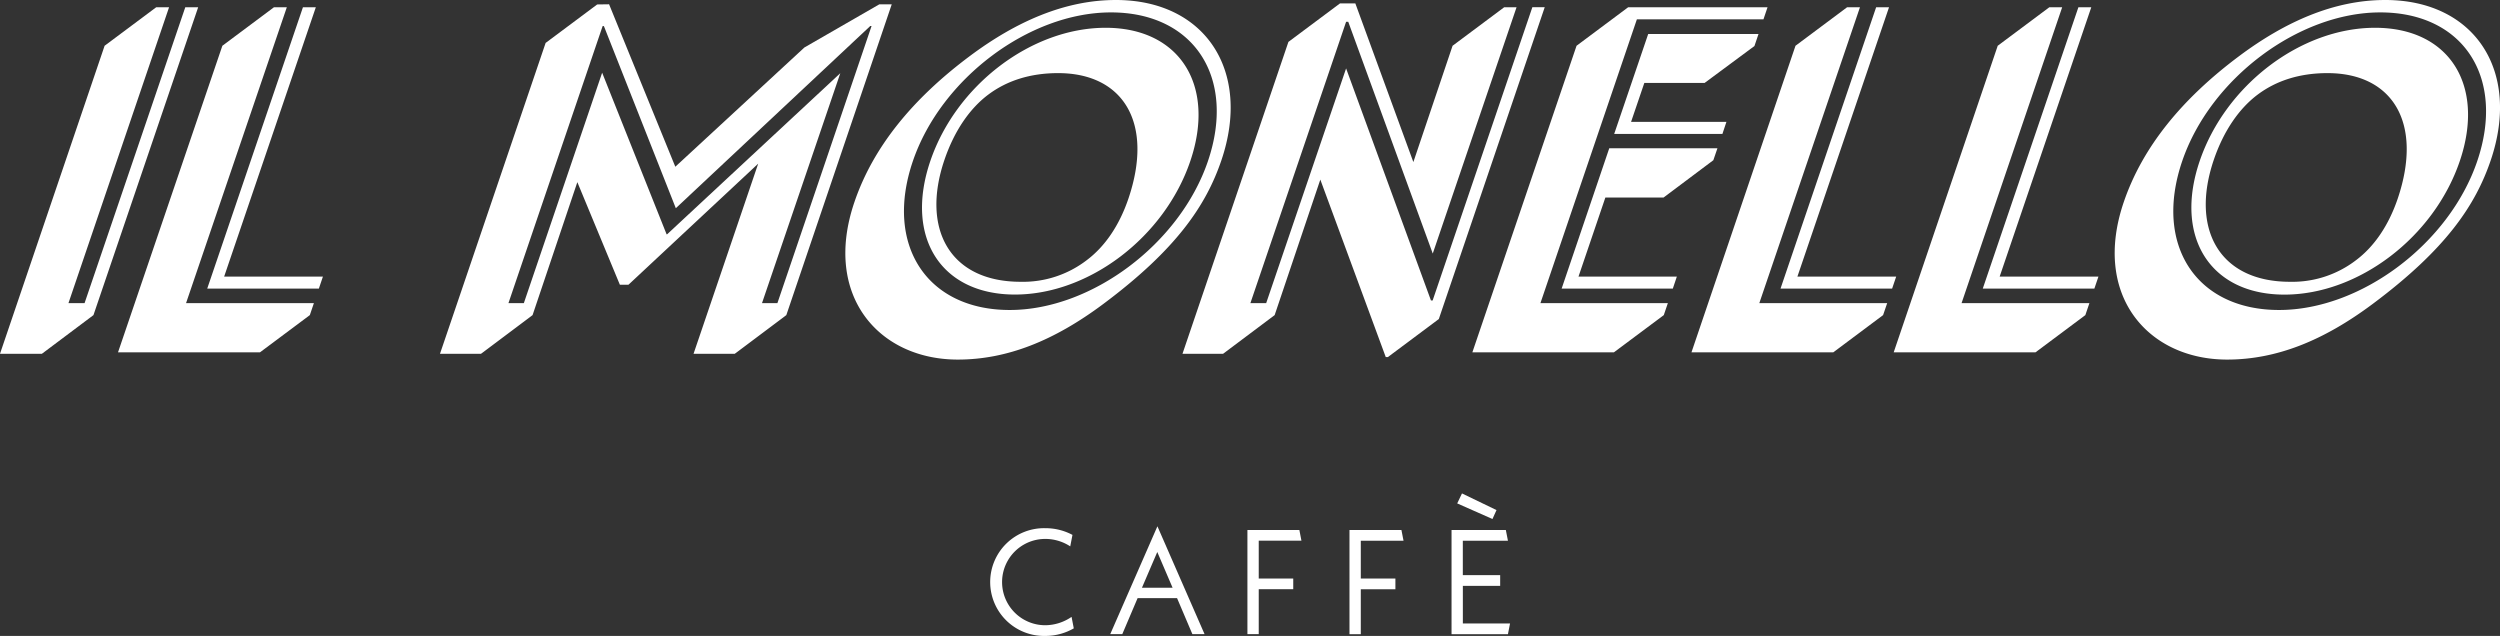 <svg xmlns="http://www.w3.org/2000/svg" viewBox="0 0 775.76 197.34"><rect x="0" y="0" width="775.76" height="197.34" fill="#333333" stroke="none"/><g id="Capa_2" data-name="Capa 2"><g id="Capa_1-2" data-name="Capa 1"><path d="M29,97.78l-16,12H0L32.46,14.2l16-11.94h4L21.24,94.07h5L57.49,2.26h4Z" style="fill:#fff"/><path d="M57.73,94.07H97.4l-1.26,3.71L80.67,109.33H36.62L69,14.2,85,2.26h4Zm11.82-8.23H100.2l-1.26,3.72H64.3L94,2.26h4Z" style="fill:#fff"/><path d="M189,1.33l20.55,50.41,40.05-37,23.26-13.4h3.85L244,97.78l-16,12H215.21l20.06-59L195,88.36h-2.65l-13.2-31.84L165.26,97.78l-16,12H136.53l32.78-96.46,16-11.94ZM157.77,94.07h4.78l24.3-71.51,20,50.15H207l53.75-50L236.45,94.07h4.78l29.22-86h-.4L209.71,64.61,187.39,8.09H187Z" style="fill:#fff"/><path d="M342.35,94.33c-15.29,11.41-29.88,17.25-45.14,17.25-24.55,0-41.93-19.9-32.1-48.82,5.81-17.12,18.07-32.11,35.85-45.38C315.36,6.63,330.49,0,346.28,0,373.87,0,388.46,21.89,379,49.75,374.26,63.69,365.1,77.35,342.35,94.33Zm-29,1.86c25.34,0,52.77-20.56,61.47-46.17,8.84-26-4.35-46.17-30.09-46.17-25.34,0-52.76,20.56-61.47,46.17C274.4,76,287.58,96.19,313.32,96.19ZM343.08,8.62C366,8.62,377.37,26.4,369.35,50s-31.45,41.4-54.41,41.4S280.65,73.64,288.67,50,320.12,8.62,343.08,8.62ZM328.35,22.69c-8.76,0-15.94,2.39-21.63,6.63s-10.55,11.15-13.66,20.3c-7.31,21.5,1.74,37.82,23.63,37.82a32.49,32.49,0,0,0,20.44-6.64c5.69-4.24,10.15-10.75,13-19.1C358.15,38.08,348.52,22.69,328.35,22.69Z" style="fill:#fff"/><path d="M430,110.79l-20.3-55.06L395.53,97.78l-16,12h-12.6L399.8,13l16-11.94h4.77l18,49.23L450.74,14.2l16-11.94h3.85l-26,76.42L418.37,6.77h-.67L388,94.07h4.9L417.7,21.23l26.33,72h.53l30.94-91h3.84L446.47,99l-15.82,11.81Z" style="fill:#fff"/><path d="M478,94.07h39.54l-1.26,3.71L500.8,109.33H456.88L489.21,14.2l16-11.94h43.26L547.21,6H507.93Zm41.08-4.51h-34.5L499.36,46h33.57l-1.27,3.71L516.2,61.3H498.15l-8.34,24.54h30.52Zm15.39-48H500.89l10.55-31h34.23l-1.26,3.72L528.94,25.74h-18.7l-4.11,12.07h29.59Z" style="fill:#fff"/><path d="M545.92,94.07H585.6l-1.27,3.71-15.46,11.55h-44L557.15,14.2l16-11.94h4Zm11.82-8.23h30.65l-1.26,3.72H552.5l29.67-87.3h4Z" style="fill:#fff"/><path d="M608.68,94.07h39.67l-1.26,3.71-15.47,11.55h-44L619.9,14.2l16-11.94h4Zm11.82-8.23h30.65l-1.26,3.72H615.26l29.67-87.3h4Z" style="fill:#fff"/><path d="M736.23,94.33c-15.29,11.41-29.88,17.25-45.14,17.25-24.54,0-41.93-19.9-32.1-48.82,5.82-17.12,18.08-32.11,35.86-45.38C709.25,6.63,724.37,0,740.16,0c27.6,0,42.19,21.89,32.72,49.75C768.14,63.69,759,77.35,736.23,94.33Zm-29,1.86c25.34,0,52.76-20.56,61.46-46.17,8.84-26-4.34-46.17-30.08-46.17-25.35,0-52.77,20.56-61.47,46.17C668.28,76,681.46,96.19,707.21,96.19ZM737,8.62c23,0,34.3,17.78,26.27,41.4s-31.45,41.4-54.4,41.4S674.53,73.64,682.56,50,714,8.62,737,8.62ZM722.23,22.69c-8.75,0-15.93,2.39-21.62,6.63s-10.56,11.15-13.67,20.3c-7.3,21.5,1.75,37.82,23.64,37.82A32.46,32.46,0,0,0,731,80.8c5.69-4.24,10.15-10.75,13-19.1C752,38.08,742.4,22.69,722.23,22.69Z" style="fill:#fff"/><path d="M324.43,163.9a17.7,17.7,0,0,1,8.36,2.08l-.69,3.56a14.16,14.16,0,0,0-7.76-2.31,13.39,13.39,0,0,0,0,26.78,14.55,14.55,0,0,0,8.17-2.59l.69,3.56a17.67,17.67,0,0,1-8.86,2.35,16.72,16.72,0,1,1,.09-33.43Z" style="fill:#fff"/><path d="M365.25,185.61H353l-4.75,11.17h-3.74l14.64-33.47,14.63,33.47H370Zm-1.39-3.23-4.75-11.09-4.76,11.09Z" style="fill:#fff"/><path d="M390.59,179.52H401.3v3.32H390.59v13.94h-3.51V164.46H403.2l.64,3.32H390.59Z" style="fill:#fff"/><path d="M422.26,179.52H433v3.33H422.26v13.95h-3.51V164.47h16.12l.65,3.32H422.26Z" style="fill:#fff"/><path d="M468.57,193.47l-.65,3.32h-17.5V164.47h16.85l.65,3.33h-14v10.66h11.59v3.33H453.93v11.68Zm-16.39-37.26,1.48-3.1,10.71,5.17-1.25,2.77Z" style="fill:#fff"/></g></g></svg>